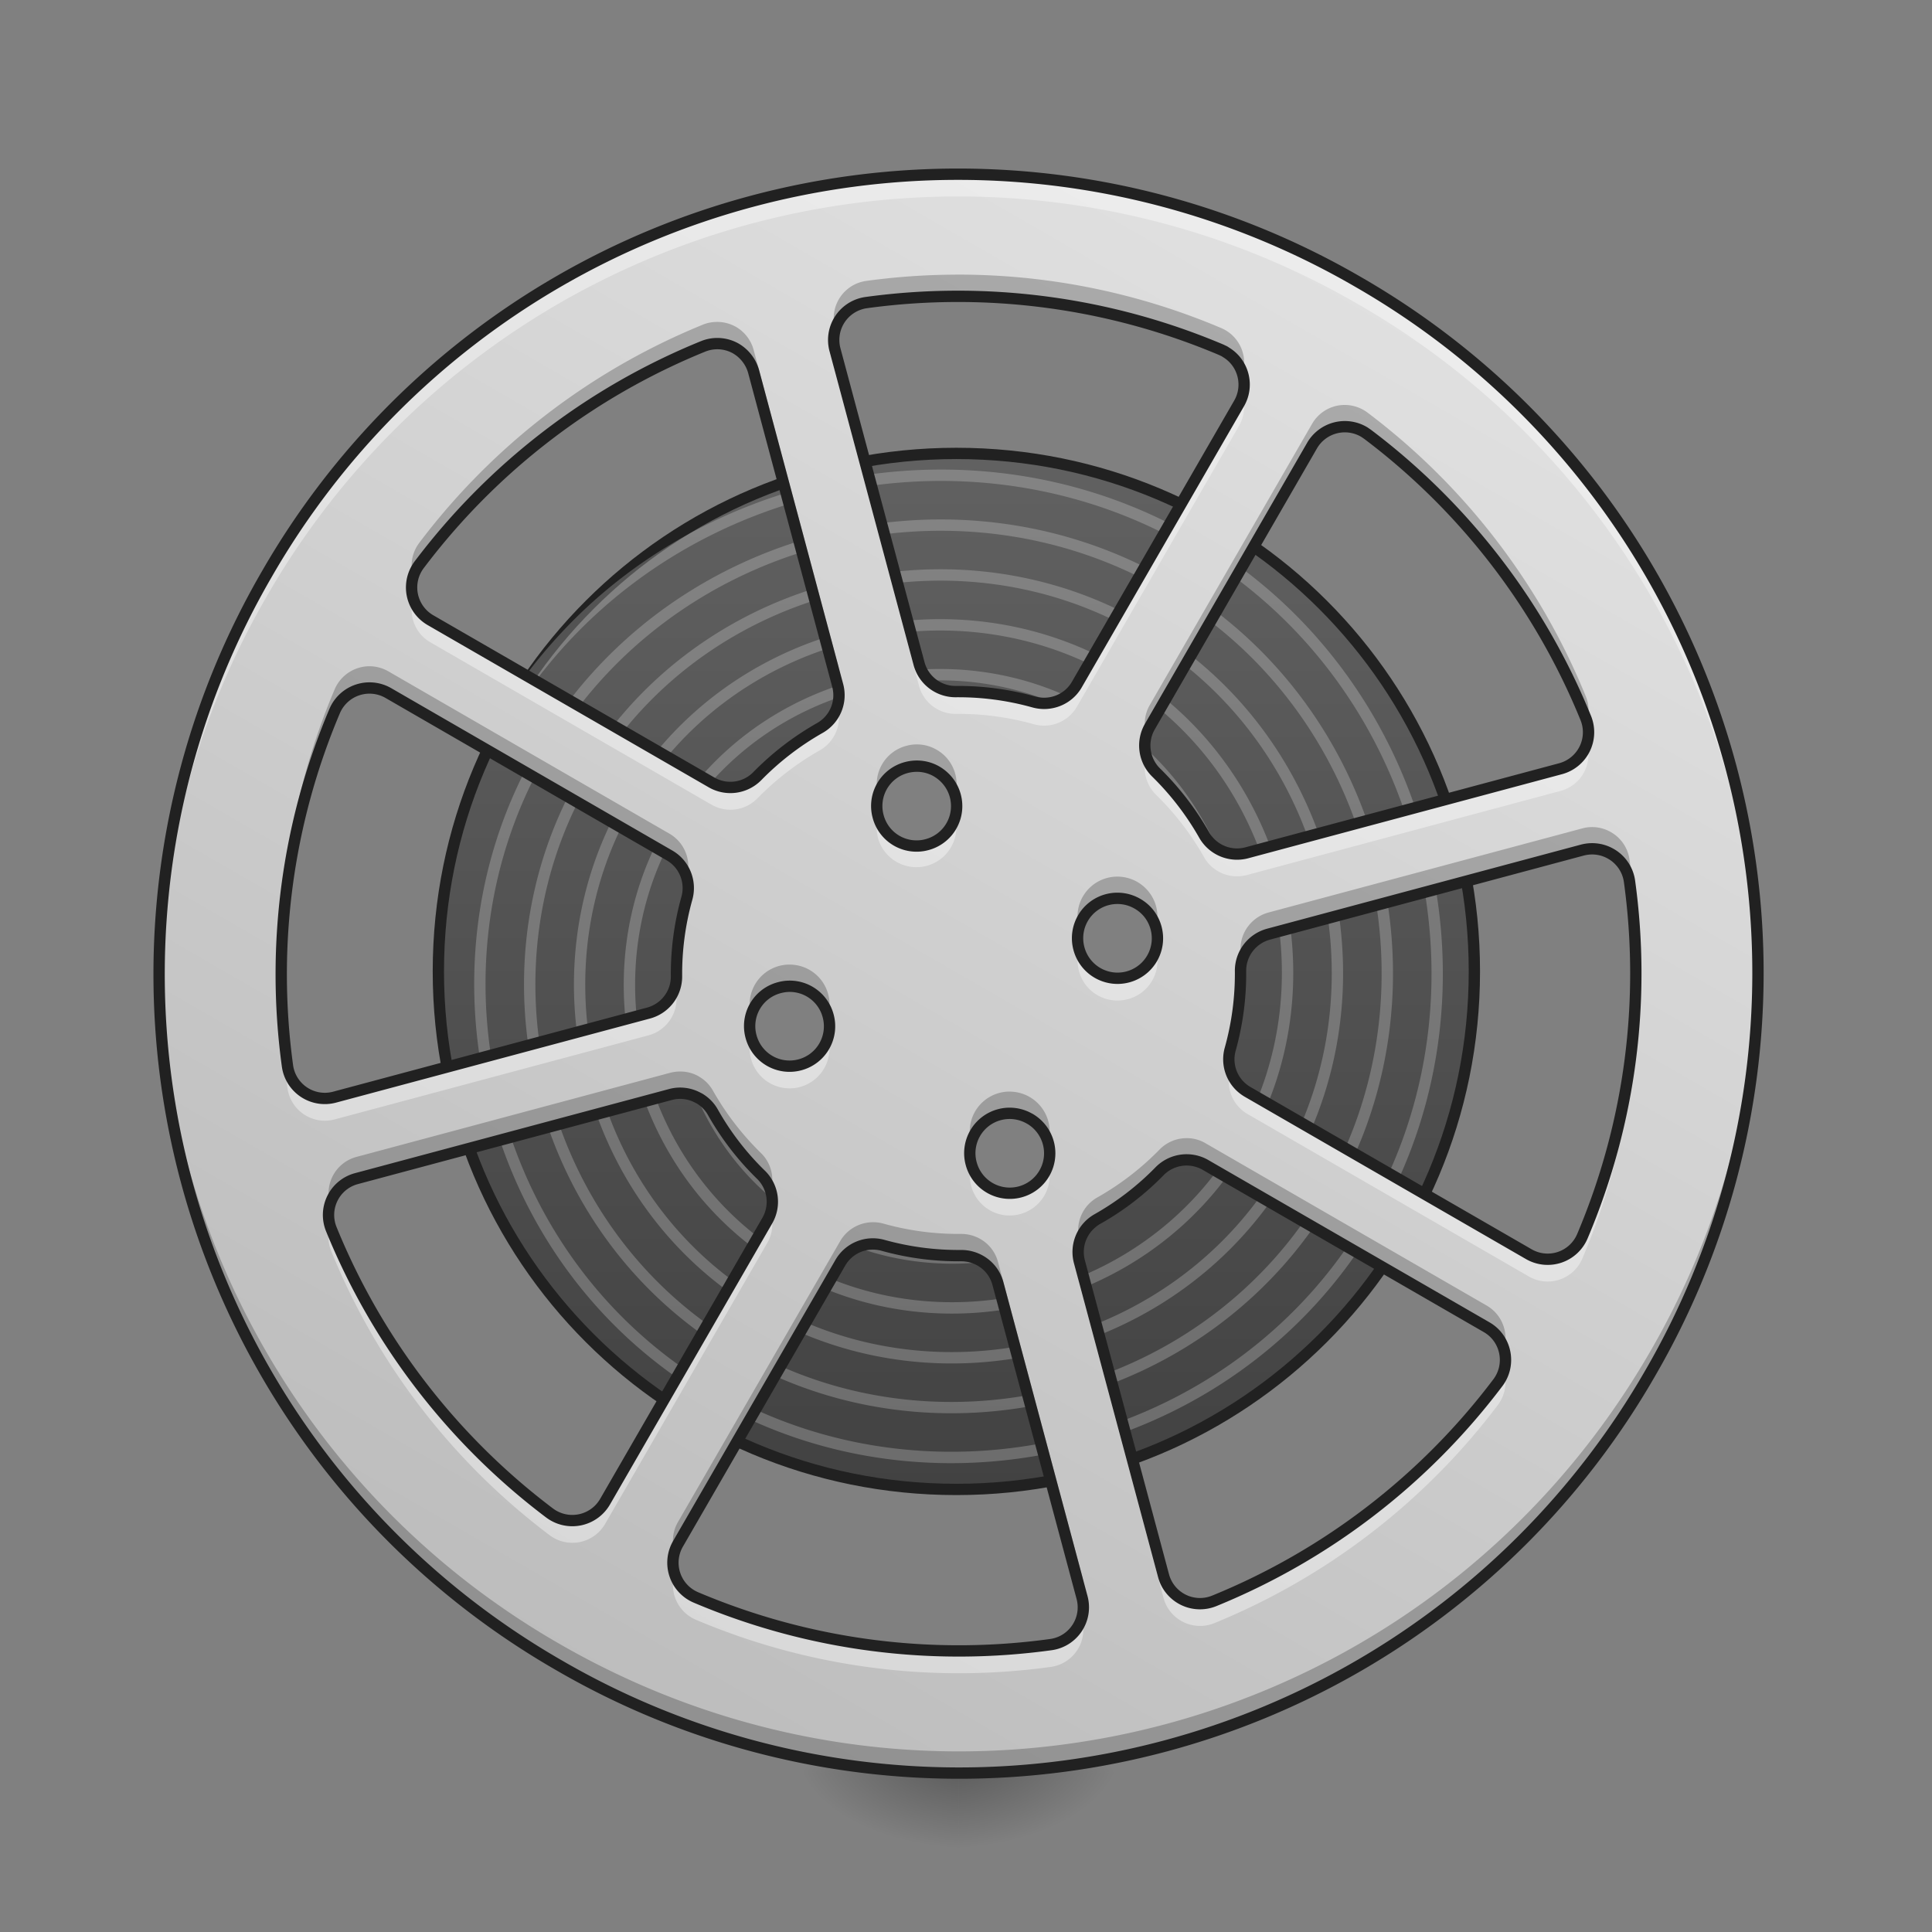 <svg xmlns="http://www.w3.org/2000/svg" width="64pt" height="64pt" viewBox="0 0 64 64"><rect x="0" y="0" width="64" height="64" fill="#808080" stroke="none"/><defs><radialGradient id="a" gradientUnits="userSpaceOnUse" cx="450.909" cy="189.579" fx="450.909" fy="189.579" r="21.167" gradientTransform="matrix(0 -.156 -.281 0 84.416 129.837)"><stop offset="0" stop-opacity=".314"/><stop offset=".222" stop-opacity=".275"/><stop offset="1" stop-opacity="0"/></radialGradient><radialGradient id="b" gradientUnits="userSpaceOnUse" cx="450.909" cy="189.579" fx="450.909" fy="189.579" r="21.167" gradientTransform="matrix(0 .156 .281 0 -20.91 -12.409)"><stop offset="0" stop-opacity=".314"/><stop offset=".222" stop-opacity=".275"/><stop offset="1" stop-opacity="0"/></radialGradient><radialGradient id="c" gradientUnits="userSpaceOnUse" cx="450.909" cy="189.579" fx="450.909" fy="189.579" r="21.167" gradientTransform="matrix(0 -.156 .281 0 -20.91 129.837)"><stop offset="0" stop-opacity=".314"/><stop offset=".222" stop-opacity=".275"/><stop offset="1" stop-opacity="0"/></radialGradient><radialGradient id="d" gradientUnits="userSpaceOnUse" cx="450.909" cy="189.579" fx="450.909" fy="189.579" r="21.167" gradientTransform="matrix(0 .156 -.281 0 84.416 -12.409)"><stop offset="0" stop-opacity=".314"/><stop offset=".222" stop-opacity=".275"/><stop offset="1" stop-opacity="0"/></radialGradient><linearGradient id="e" gradientUnits="userSpaceOnUse" x1="254" y1="180.583" x2="254" y2="-94.583" gradientTransform="matrix(3.78 0 0 3.78 0 812.598)"><stop offset="0" stop-color="#424242"/><stop offset="1" stop-color="#616161"/></linearGradient><linearGradient id="f" gradientUnits="userSpaceOnUse" x1="254" y1="254.667" x2="254" y2="-168.667" gradientTransform="rotate(29.998 -18.402 18.813) scale(.125)"><stop offset="0" stop-color="#bdbdbd"/><stop offset="1" stop-color="#e0e0e0"/></linearGradient></defs><path d="M31.754 58.715h5.293v-2.649h-5.293zm0 0" fill="url(#a)"/><path d="M31.754 58.715H26.46v2.644h5.293zm0 0" fill="url(#b)"/><path d="M31.754 58.715H26.46v-2.649h5.293zm0 0" fill="url(#c)"/><path d="M31.754 58.715h5.293v2.644h-5.293zm0 0" fill="url(#d)"/><path d="M960.026 455.153c-288.161 0-519.99 231.829-519.99 519.99 0 288.044 231.829 519.99 519.99 519.99 288.044 0 519.99-231.946 519.99-519.99 0-288.161-231.946-519.99-519.99-519.99zm0 280.013c132.98 0 239.978 106.998 239.978 239.977 0 132.98-106.998 239.977-239.978 239.977-132.979 0-239.977-106.997-239.977-239.977 0-132.98 106.998-239.977 239.977-239.977zm0 0" transform="scale(.033)" fill="url(#e)" stroke-width="11.339" stroke-linecap="round" stroke-linejoin="round" stroke="#212121"/><path d="M31.117 15.555c-4.242.015-8.457 1.59-11.652 4.539a16.985 16.985 0 0 0-2.957 3.62l.32.196c.219-.36.45-.707.692-1.047 5.253-7.34 15.785-9.187 23.144-3.914 7.156 5.121 8.957 15.39 3.813 22.567-4.997 6.968-15 8.718-21.993 3.703-6.78-4.864-8.488-14.606-3.601-21.414 4.738-6.594 14.219-8.254 20.84-3.496 6.41 4.609 8.02 13.828 3.39 20.261-4.48 6.227-13.437 7.79-19.687 3.29-6.04-4.352-7.551-13.047-3.18-19.11 4.223-5.855 12.656-7.32 18.531-3.078 5.668 4.094 7.09 12.265 2.973 17.957-3.965 5.48-11.871 6.855-17.379 2.867-5.297-3.836-6.621-11.48-2.762-16.8 3.707-5.114 11.09-6.391 16.223-2.66 4.93 3.577 6.156 10.698 2.555 15.648-3.45 4.742-10.309 5.921-15.07 2.449-4.555-3.32-5.692-9.918-2.344-14.496 3.191-4.371 9.523-5.453 13.918-2.239 4.183 3.063 5.222 9.133 2.132 13.34-2.933 4-8.742 4.992-12.761 2.032-3.817-2.805-4.758-8.352-1.926-12.188 2.039-2.766 5.594-3.941 8.785-3.152a7.926 7.926 0 0 1 4.918 2.96 8.277 8.277 0 0 0-1.871-1.933c-3.82-2.828-9.336-1.89-12.137 1.902-2.957 4.008-1.972 9.786 2.008 12.711 4.191 3.086 10.23 2.059 13.29-2.11 3.21-4.374 2.132-10.679-2.22-13.866-4.562-3.34-11.125-2.215-14.441 2.324-3.469 4.746-2.297 11.574 2.426 15.02 4.933 3.597 12.023 2.374 15.597-2.532 3.727-5.12 2.457-12.472-2.636-16.176-5.305-3.851-12.922-2.535-16.75 2.743-3.98 5.492-2.617 13.367 2.847 17.328 5.676 4.11 13.817 2.699 17.903-2.953 4.238-5.864 2.777-14.266-3.059-18.48-6.047-4.368-14.71-2.86-19.055 3.163-4.496 6.235-2.941 15.16 3.266 19.633 6.422 4.621 15.61 3.02 20.211-3.375 4.754-6.605 3.102-16.055-3.477-20.785-6.793-4.879-16.504-3.18-21.363 3.582-5.008 6.977-3.262 16.953 3.688 21.941 7.164 5.137 17.398 3.344 22.515-3.793 5.266-7.347 3.426-17.847-3.898-23.093-2.934-2.102-6.36-3.098-9.766-3.086zm-6.426 20.343a7.474 7.474 0 0 0 2.29 2.809c1.62 1.211 3.578 1.664 5.464 1.453a7.924 7.924 0 0 1-7.754-4.262zm0 0" fill-rule="evenodd" fill="#fafafa" fill-opacity=".235"/><path d="M44.984 9.336a26.408 26.408 0 0 0-36.148 9.687 26.403 26.403 0 0 0 9.687 36.145 26.398 26.398 0 0 0 36.145-9.684 26.404 26.404 0 0 0-9.684-36.148zm-4.37 2.336c.577.348.773 1.101.433 1.691l-5.375 9.313c-.285.496-.871.73-1.422.578a9.286 9.286 0 0 0-2.586-.344 1.251 1.251 0 0 1-1.219-.926L27.66 11.586a1.25 1.25 0 0 1 1.04-1.563 22.375 22.375 0 0 1 11.753 1.563c.035.016.07.035.106.05.02.012.039.024.054.036zm4.585 2.644l.102.07a22.293 22.293 0 0 1 7.23 9.4 1.251 1.251 0 0 1-.836 1.679L41.301 28.25a1.253 1.253 0 0 1-1.414-.594 9.382 9.382 0 0 0-1.59-2.066 1.254 1.254 0 0 1-.207-1.52l5.375-9.312a1.255 1.255 0 0 1 1.734-.442zm8.18 13.977c.328.195.55.527.601.906.536 3.887.051 7.946-1.562 11.754a1.248 1.248 0 0 1-1.773.594l-9.313-5.375a1.247 1.247 0 0 1-.578-1.422 9.281 9.281 0 0 0 .34-2.586c-.004-.57.379-1.07.93-1.219l10.394-2.785c.328-.086.672-.039.96.133zM24.367 11.539c.293.168.508.445.598.77l2.785 10.398a1.246 1.246 0 0 1-.594 1.41 9.382 9.382 0 0 0-2.066 1.59 1.249 1.249 0 0 1-1.52.211l-9.312-5.375a1.252 1.252 0 0 1-.371-1.836 22.293 22.293 0 0 1 9.398-7.23c.352-.145.75-.122 1.082.062zm6.66 14.016c.293.172.524.453.618.804a1.32 1.32 0 0 1-.938 1.621 1.315 1.315 0 0 1-1.617-.933 1.317 1.317 0 0 1 .933-1.621c.356-.094.711-.04 1.004.129zm6.653 4.383c.293.167.523.449.617.804a1.322 1.322 0 1 1-2.555.684 1.32 1.32 0 0 1 1.938-1.488zm-24.817-6.981l9.313 5.379c.496.285.73.871.578 1.418a9.305 9.305 0 0 0-.344 2.586c.004.57-.375 1.07-.926 1.219l-10.398 2.785a1.248 1.248 0 0 1-1.563-1.035 22.365 22.365 0 0 1 1.563-11.754 1.253 1.253 0 0 1 1.777-.598zm27.07 15.633l9.313 5.375c.652.375.824 1.238.375 1.836a22.317 22.317 0 0 1-9.398 7.23 1.25 1.25 0 0 1-1.68-.836l-2.785-10.394a1.251 1.251 0 0 1 .59-1.414 9.203 9.203 0 0 0 2.066-1.59 1.255 1.255 0 0 1 1.52-.207zM26.82 32.848c.29.168.52.449.614.804a1.32 1.32 0 0 1-.934 1.621 1.32 1.32 0 0 1-1.621-.937 1.315 1.315 0 0 1 .933-1.617c.356-.098.715-.04 1.008.129zm7.29 4.21a1.323 1.323 0 1 1-1.938 1.488 1.32 1.32 0 0 1 1.937-1.487zm-1.65 4.696c.298.164.513.441.599.77l2.785 10.394c.195.73-.29 1.46-1.035 1.562-3.891.536-7.95.051-11.754-1.562a1.25 1.25 0 0 1-.598-1.773l5.379-9.313a1.244 1.244 0 0 1 1.418-.578 9.3 9.3 0 0 0 2.586.34c.219 0 .43.054.62.16zm-9.327-5.383c.02.008.039.02.058.031.176.11.325.262.426.446.426.754.957 1.449 1.59 2.066a1.25 1.25 0 0 1 .211 1.52l-5.375 9.312a1.253 1.253 0 0 1-1.836.375 22.317 22.317 0 0 1-7.23-9.398c-.286-.7.105-1.485.832-1.68l10.398-2.785c.313-.086.645-.043.926.113zm0 0" fill="url(#f)"/><path d="M31.813 5.77A26.404 26.404 0 0 0 8.835 19.023a26.407 26.407 0 0 0-3.563 13.598 26.437 26.437 0 0 1 3.563-12.863 26.407 26.407 0 0 1 36.148-9.684 26.402 26.402 0 0 1 13.25 22.547 26.405 26.405 0 0 0-13.25-23.285C40.816 6.934 36.285 5.78 31.812 5.77zm-4.141 5.863a1.257 1.257 0 0 0-.012.691l2.785 10.399c.149.55.649.93 1.22.925a9.286 9.286 0 0 1 2.585.344 1.257 1.257 0 0 0 1.422-.578l5.375-9.312c.18-.317.21-.676.113-.997-.027.09-.066.176-.113.258l-5.375 9.313a1.247 1.247 0 0 1-1.422.578 9.286 9.286 0 0 0-2.586-.344 1.251 1.251 0 0 1-1.219-.926zm-13.98 8.195c-.169.54.046 1.149.566 1.45l9.312 5.378c.496.285 1.121.2 1.52-.21a9.382 9.382 0 0 1 2.066-1.59c.496-.282.742-.86.594-1.41l-.012-.048a1.243 1.243 0 0 1-.582.72 9.382 9.382 0 0 0-2.066 1.589 1.249 1.249 0 0 1-1.52.211l-9.312-5.375a1.241 1.241 0 0 1-.567-.715zm38.874 4.797a1.242 1.242 0 0 1-.87.84L41.3 28.25a1.253 1.253 0 0 1-1.414-.594 9.382 9.382 0 0 0-1.59-2.066 1.245 1.245 0 0 1-.32-.524c-.137.438-.02.93.32 1.262a9.291 9.291 0 0 1 1.59 2.067c.281.496.863.738 1.414.593L51.695 26.2a1.249 1.249 0 0 0 .871-1.574zM29.094 27.07a1.33 1.33 0 0 0-.004.711 1.323 1.323 0 0 0 2.555-.684c-.004-.007-.004-.015-.008-.023-.125.43-.465.781-.93.906a1.32 1.32 0 0 1-1.613-.91zm-6.348 2.72c-.234.839-.344 1.698-.336 2.55.004.57-.375 1.07-.926 1.219l-10.398 2.785a1.248 1.248 0 0 1-1.563-1.035 22.654 22.654 0 0 1-.203-2.676c-.02 1.144.051 2.285.203 3.414a1.25 1.25 0 0 0 1.563 1.035l10.398-2.785c.551-.149.93-.649.926-1.219a9.286 9.286 0 0 1 .344-2.586c.066-.238.058-.48-.008-.703zm13 1.66c-.062.226-.07.472-.004.714.188.707.91 1.125 1.621.934a1.315 1.315 0 0 0 .934-1.618c-.004-.007-.004-.015-.008-.023a1.322 1.322 0 0 1-2.543-.008zm18.441 1.16a22.352 22.352 0 0 1-1.769 8.343 1.248 1.248 0 0 1-1.773.594l-9.313-5.375a1.255 1.255 0 0 1-.57-.715 1.242 1.242 0 0 0 .57 1.45l9.313 5.378c.648.375 1.48.098 1.773-.597a22.278 22.278 0 0 0 1.77-9.079zm-29.3 1.75a1.322 1.322 0 1 0 2.54.008 1.32 1.32 0 0 1-2.54-.009zm7.289 4.21c-.063.227-.07.47-.004.715.187.707.91 1.125 1.617.934a1.32 1.32 0 0 0 .938-1.621c-.004-.008-.004-.016-.008-.024a1.324 1.324 0 0 1-2.543-.004zm-6.649 1.61a1.108 1.108 0 0 1-.109.254l-5.375 9.312a1.253 1.253 0 0 1-1.836.375 22.317 22.317 0 0 1-7.23-9.398 1.152 1.152 0 0 1-.04-.106c-.082.266-.078.563.04.84a22.27 22.27 0 0 0 7.23 9.398 1.252 1.252 0 0 0 1.836-.37l5.375-9.313c.18-.309.21-.668.11-.992zm10.243 1.668a1.245 1.245 0 0 0-.012.687l2.785 10.399c.195.726.98 1.117 1.68.836a22.38 22.38 0 0 0 9.398-7.23c.25-.337.309-.755.195-1.122a1.316 1.316 0 0 1-.195.383 22.317 22.317 0 0 1-9.398 7.23 1.248 1.248 0 0 1-1.68-.836zM22.348 52.137a1.247 1.247 0 0 0 .707 1.52 22.287 22.287 0 0 0 11.754 1.562 1.248 1.248 0 0 0 1.035-1.563l-.012-.047c-.137.45-.523.805-1.023.871-3.891.536-7.95.051-11.754-1.562a1.247 1.247 0 0 1-.707-.781zm0 0" fill="#fff" fill-opacity=".392"/><path d="M31.64 9.098c-.988.004-1.968.074-2.94.207a1.25 1.25 0 0 0-1.04 1.562l.012.035c.133-.449.52-.808 1.027-.879a22.375 22.375 0 0 1 11.754 1.563c.035.016.07.035.106.05.02.012.039.024.054.036.274.164.461.422.547.707a1.246 1.246 0 0 0-.707-1.512 22.31 22.31 0 0 0-8.812-1.77zm-7.878 1.566c-.16 0-.325.027-.477.09a22.356 22.356 0 0 0-9.398 7.23c-.25.336-.309.746-.2 1.114.043-.137.106-.27.2-.391a22.293 22.293 0 0 1 9.398-7.23c.352-.145.75-.122 1.082.062.293.168.508.445.598.77l2.773 10.359c.067-.215.075-.45.012-.68L24.965 11.59a1.261 1.261 0 0 0-.598-.77 1.27 1.27 0 0 0-.605-.156zm20.777 2.75a1.25 1.25 0 0 0-1.074.625l-5.375 9.313c-.18.308-.211.664-.117.984.027-.09.066-.18.117-.266l5.375-9.312a1.255 1.255 0 0 1 1.734-.442l.102.07a22.293 22.293 0 0 1 7.23 9.4.964.964 0 0 1 .04.112 1.248 1.248 0 0 0-.04-.832 22.27 22.27 0 0 0-7.23-9.398 1.269 1.269 0 0 0-.762-.254zM12.223 22.07c-.477.008-.934.29-1.137.766a22.297 22.297 0 0 0-1.766 9.066c.047-2.808.621-5.64 1.766-8.347a1.253 1.253 0 0 1 1.777-.598l9.313 5.379c.285.164.484.426.57.723.004-.008.004-.016.008-.024a1.247 1.247 0 0 0-.578-1.418l-9.313-5.379a1.278 1.278 0 0 0-.64-.168zm18.132 2.59c-.109 0-.222.016-.332.047a1.315 1.315 0 0 0-.93 1.633 1.326 1.326 0 0 1 1.934-.785c.29.168.516.445.614.789a1.34 1.34 0 0 0 .004-.703 1.31 1.31 0 0 0-.618-.805 1.29 1.29 0 0 0-.672-.176zm22.372 2.738a1.2 1.2 0 0 0-.309.043l-10.395 2.786c-.55.148-.933.648-.93 1.218a9.281 9.281 0 0 1-.34 2.586c-.066.235-.062.477.005.696a9.258 9.258 0 0 0 .336-2.563c-.004-.57.379-1.07.93-1.219l10.394-2.785a1.252 1.252 0 0 1 1.562 1.04c.125.886.192 1.784.208 2.683.015-1.14-.051-2.281-.208-3.406a1.241 1.241 0 0 0-.601-.903 1.25 1.25 0 0 0-.652-.176zm-15.72 1.641a1.32 1.32 0 0 0-1.262 1.684c.122-.434.462-.793.93-.918a1.327 1.327 0 0 1 1.618.922 1.34 1.34 0 0 0 .004-.704 1.33 1.33 0 0 0-1.29-.984zm21.227 2.852a26.443 26.443 0 0 1-3.566 12.875c-7.328 12.695-23.45 17.011-36.145 9.683a26.393 26.393 0 0 1-13.25-22.554 26.387 26.387 0 0 0 13.25 23.273 26.398 26.398 0 0 0 36.145-9.684c2.48-4.297 3.629-8.984 3.566-13.593zm-32.09.062a1.32 1.32 0 0 0-1.266 1.664c0 .004.005.012.005.016.12-.434.465-.79.93-.914a1.318 1.318 0 0 1 1.617.918c.062-.223.07-.465.004-.703a1.318 1.318 0 0 0-1.29-.98zm-3.64 3.543c-.102 0-.2.016-.297.04l-10.398 2.788a1.246 1.246 0 0 0-.871 1.567c.117-.399.433-.73.87-.848l10.399-2.785c.313-.086.645-.043.926.113.02.008.039.02.058.031.176.11.325.262.426.446.426.754.957 1.449 1.59 2.066.156.152.266.34.324.535a1.246 1.246 0 0 0-.324-1.254 9.291 9.291 0 0 1-1.59-2.066 1.225 1.225 0 0 0-.426-.445l-.058-.036a1.22 1.22 0 0 0-.63-.152zm10.933.664a1.32 1.32 0 0 0-1.262 1.684c.122-.434.462-.793.93-.918a1.327 1.327 0 0 1 1.618.922 1.34 1.34 0 0 0 .004-.703 1.33 1.33 0 0 0-1.29-.984zm5.856 1.543a1.25 1.25 0 0 0-.879.375 9.203 9.203 0 0 1-2.066 1.59 1.248 1.248 0 0 0-.59 1.41l.008.04c.09-.302.293-.567.582-.731a9.203 9.203 0 0 0 2.066-1.59 1.255 1.255 0 0 1 1.52-.207l9.312 5.375c.29.168.484.43.574.722a1.25 1.25 0 0 0-.574-1.44l-9.312-5.376a1.22 1.22 0 0 0-.641-.168zm-10.398 2.785c-.43.008-.836.239-1.06.621l-5.378 9.313c-.18.312-.207.668-.113.984.027-.09.066-.18.113-.261l5.379-9.313a1.244 1.244 0 0 1 1.418-.578 9.3 9.3 0 0 0 2.586.34c.219 0 .43.054.62.16.298.164.513.441.599.77l2.777 10.359c.062-.215.07-.45.008-.684l-2.785-10.398a1.237 1.237 0 0 0-.598-.766 1.28 1.28 0 0 0-.621-.16 9.162 9.162 0 0 1-2.586-.344 1.257 1.257 0 0 0-.36-.043zm0 0" fill-opacity=".235"/><path d="M44.984 9.336a26.408 26.408 0 0 0-36.148 9.687 26.403 26.403 0 0 0 9.687 36.145 26.398 26.398 0 0 0 36.145-9.684 26.404 26.404 0 0 0-9.684-36.148zm-4.37 2.336c.577.348.773 1.101.433 1.691l-5.375 9.313c-.285.496-.871.73-1.422.578a9.286 9.286 0 0 0-2.586-.344 1.251 1.251 0 0 1-1.219-.926L27.66 11.586a1.25 1.25 0 0 1 1.04-1.563 22.375 22.375 0 0 1 11.753 1.563c.035.016.07.035.106.05.02.012.039.024.054.036zm4.585 2.644l.102.07a22.293 22.293 0 0 1 7.23 9.4 1.251 1.251 0 0 1-.836 1.679L41.301 28.25a1.253 1.253 0 0 1-1.414-.594 9.382 9.382 0 0 0-1.59-2.066 1.254 1.254 0 0 1-.207-1.52l5.375-9.312a1.255 1.255 0 0 1 1.734-.442zm8.18 13.977c.328.195.55.527.601.906.536 3.887.051 7.946-1.562 11.754a1.248 1.248 0 0 1-1.773.594l-9.313-5.375a1.247 1.247 0 0 1-.578-1.422 9.281 9.281 0 0 0 .34-2.586c-.004-.57.379-1.07.93-1.219l10.394-2.785c.328-.086.672-.039.96.133zM24.367 11.539c.293.168.508.445.598.77l2.785 10.398a1.246 1.246 0 0 1-.594 1.41 9.382 9.382 0 0 0-2.066 1.59 1.249 1.249 0 0 1-1.52.211l-9.312-5.375a1.252 1.252 0 0 1-.371-1.836 22.293 22.293 0 0 1 9.398-7.23c.352-.145.75-.122 1.082.062zm6.66 14.016c.293.172.524.453.618.804a1.32 1.32 0 0 1-.938 1.621 1.315 1.315 0 0 1-1.617-.933 1.317 1.317 0 0 1 .933-1.621c.356-.094.711-.04 1.004.129zm6.653 4.383c.293.167.523.449.617.804a1.322 1.322 0 1 1-2.555.684 1.32 1.32 0 0 1 1.938-1.488zm-24.817-6.981l9.313 5.379c.496.285.73.871.578 1.418a9.305 9.305 0 0 0-.344 2.586c.004.57-.375 1.07-.926 1.219l-10.398 2.785a1.248 1.248 0 0 1-1.563-1.035 22.365 22.365 0 0 1 1.563-11.754 1.253 1.253 0 0 1 1.777-.598zm27.07 15.633l9.313 5.375c.652.375.824 1.238.375 1.836a22.317 22.317 0 0 1-9.398 7.23 1.25 1.25 0 0 1-1.68-.836l-2.785-10.394a1.251 1.251 0 0 1 .59-1.414 9.203 9.203 0 0 0 2.066-1.59 1.255 1.255 0 0 1 1.52-.207zM26.82 32.848c.29.168.52.449.614.804a1.32 1.32 0 0 1-.934 1.621 1.32 1.32 0 0 1-1.621-.937 1.315 1.315 0 0 1 .934-1.617c.355-.098.714-.04 1.007.129zm7.29 4.21a1.323 1.323 0 1 1-1.938 1.488 1.32 1.32 0 0 1 1.937-1.487zm-1.649 4.696c.297.164.512.441.598.77l2.785 10.394c.195.73-.29 1.46-1.035 1.562-3.891.536-7.95.051-11.754-1.562a1.25 1.25 0 0 1-.598-1.773l5.379-9.313a1.244 1.244 0 0 1 1.418-.578 9.3 9.3 0 0 0 2.586.34c.219 0 .43.054.621.16zm-9.328-5.383c.02.008.039.02.058.031.176.11.325.262.426.446.426.754.957 1.449 1.59 2.066a1.25 1.25 0 0 1 .211 1.52l-5.375 9.312a1.253 1.253 0 0 1-1.836.375 22.317 22.317 0 0 1-7.23-9.398c-.286-.7.105-1.485.832-1.68l10.398-2.785c.313-.086.645-.043.926.113zm0 0" fill="none" stroke-width=".375" stroke-linecap="round" stroke-linejoin="round" stroke="#212121"/></svg>